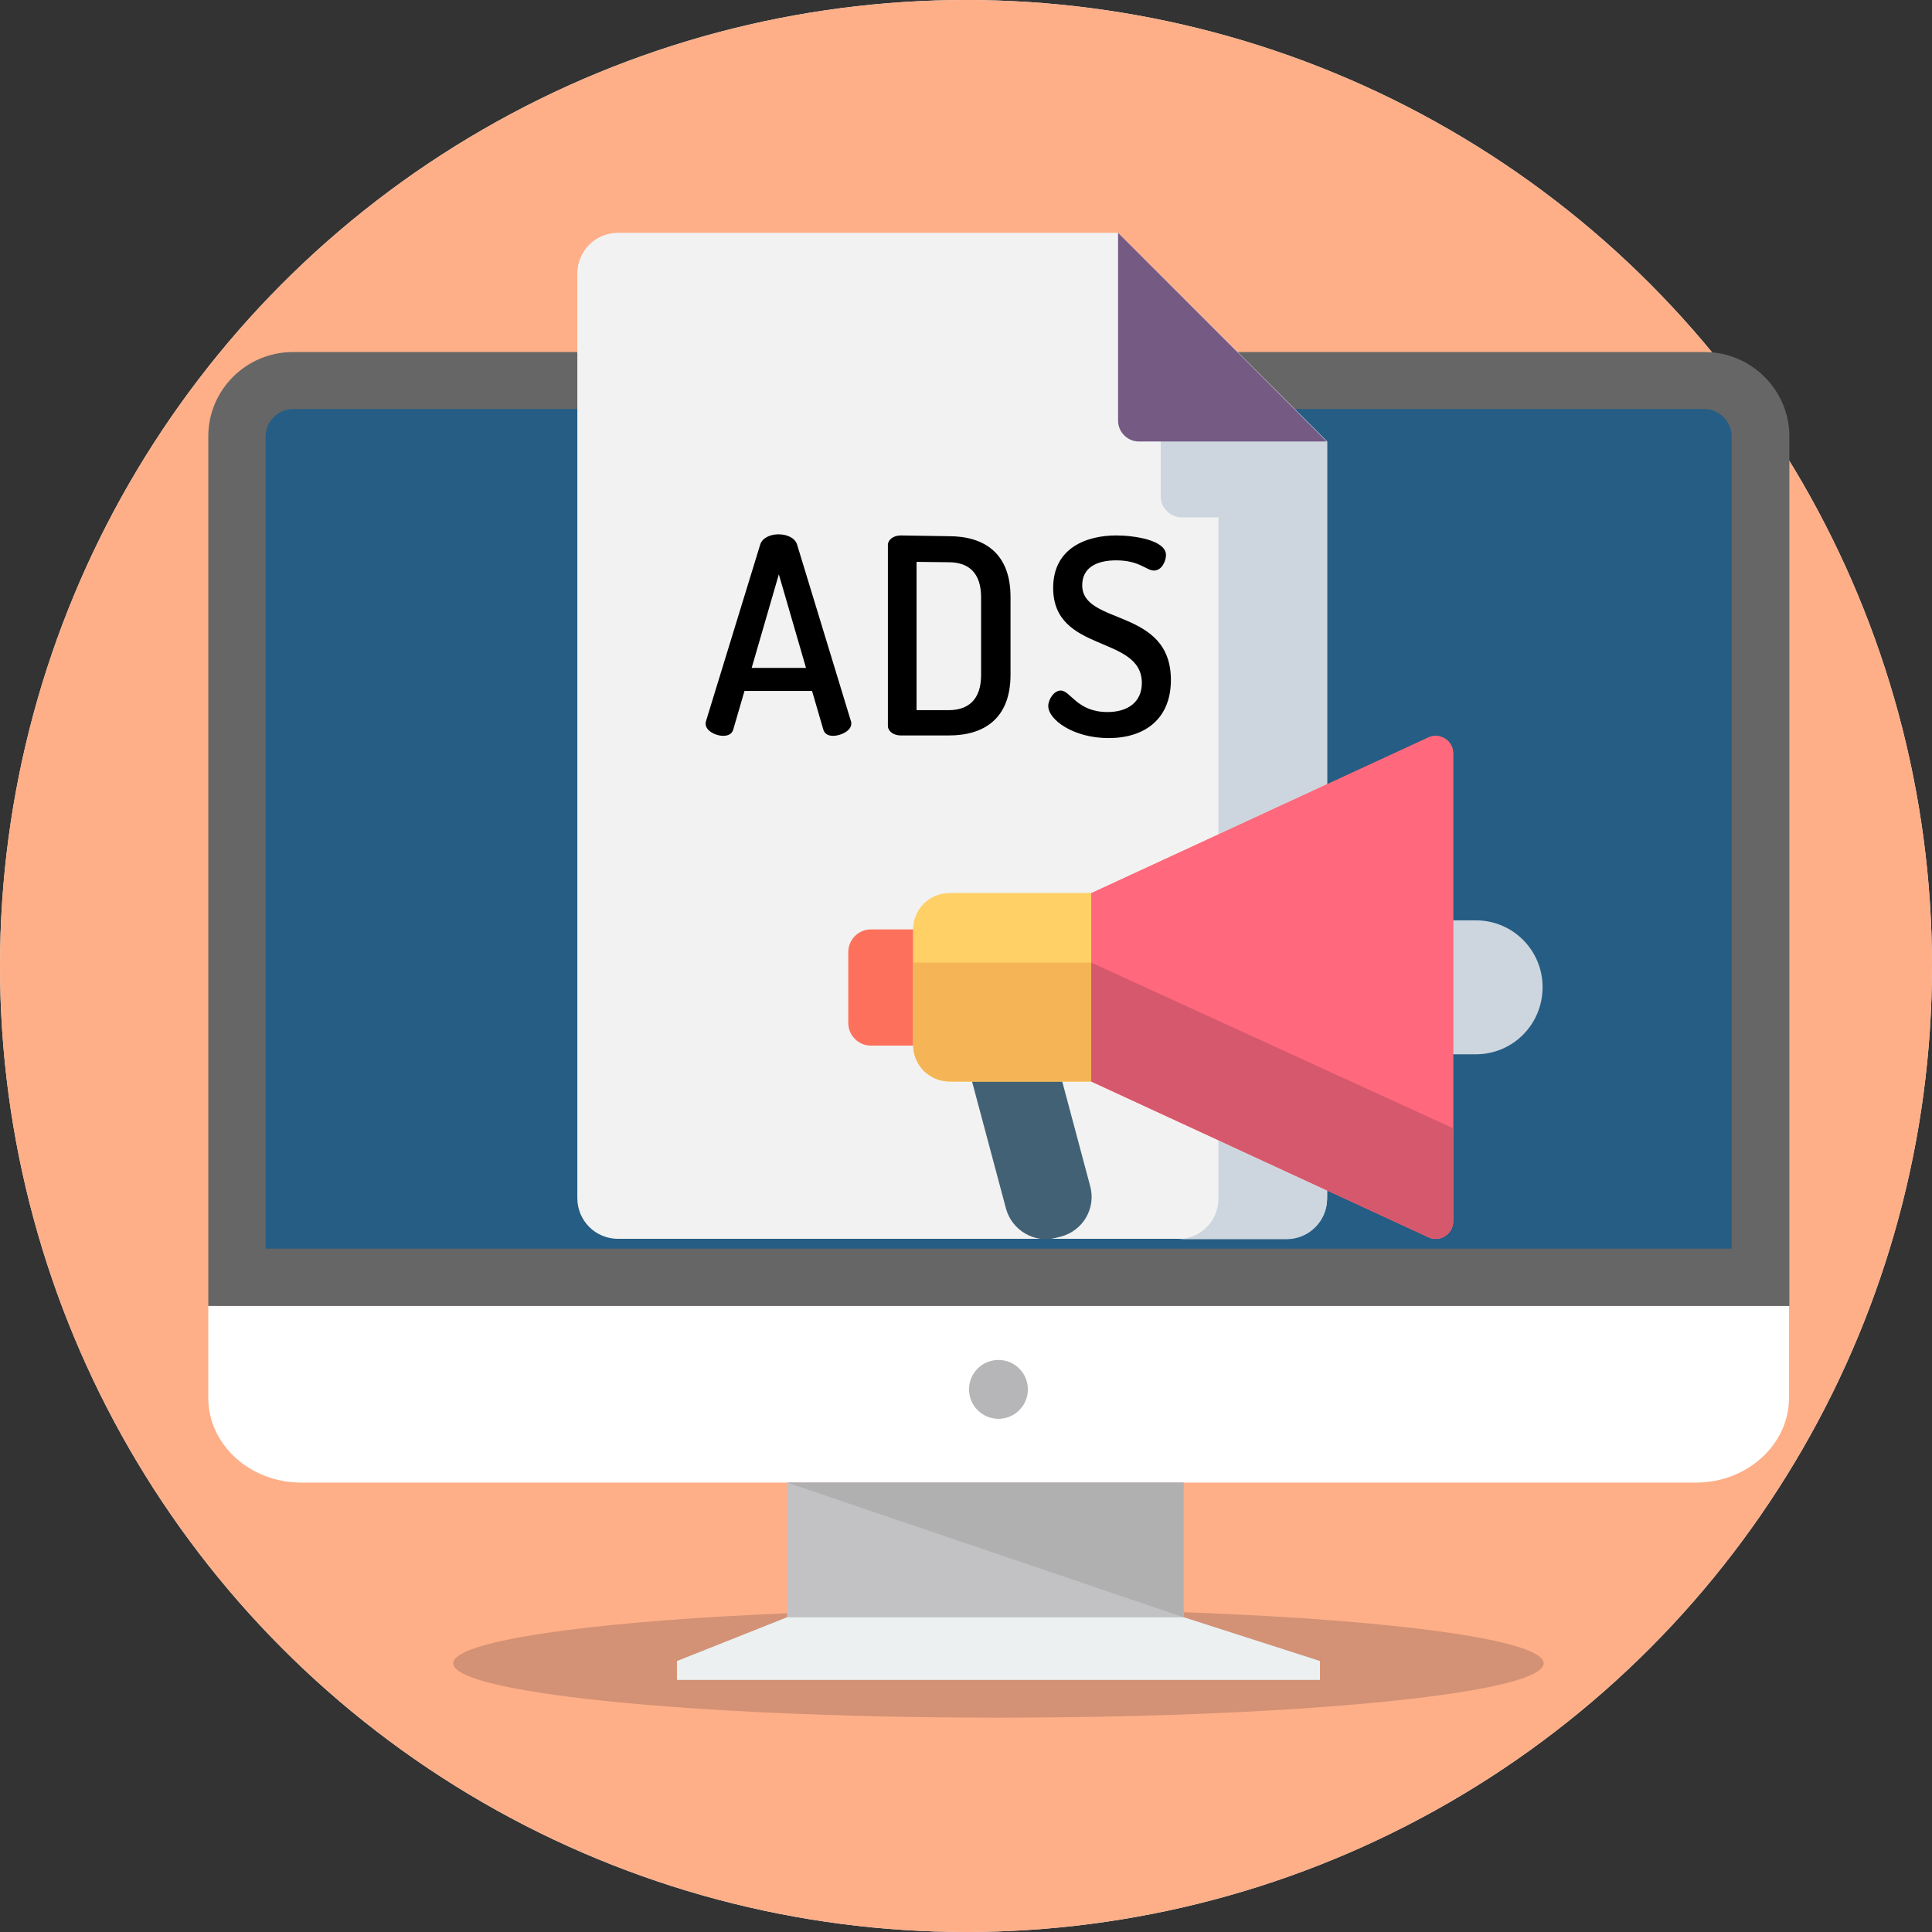 <?xml version="1.0" encoding="utf-8"?>
<!-- Generator: Adobe Illustrator 23.0.0, SVG Export Plug-In . SVG Version: 6.00 Build 0)  -->
<svg version="1.1" xmlns="http://www.w3.org/2000/svg" xmlns:xlink="http://www.w3.org/1999/xlink" x="0px" y="0px"
	 viewBox="0 0 512 512" style="enable-background:new 0 0 512 512;" xml:space="preserve">
<rect x="0" y="0" width="512" height="512" fill="#333333" stroke="none"/>
<style type="text/css">
	.st0{fill:#ECF0F1;}
	.st1{fill:#FEAF88;}
	.st2{display:none;fill:#D89577;}
	.st3{display:none;fill:#666666;}
	.st4{display:none;fill:#FF687D;}
	.st5{display:none;}
	.st6{display:inline;fill:#FFFFFF;}
	.st7{display:none;fill:#828282;}
	.st8{display:none;fill:#FFFFFF;}
	.st9{display:none;fill:#21D0C3;}
	.st10{display:none;fill:#FAD24D;}
	.st11{display:none;fill:#FF5B62;}
	.st12{display:none;fill:#265D84;}
	.st13{display:none;fill:#B6B6B8;}
	.st14{display:none;fill:#C2C2C4;}
	.st15{display:none;fill:#B0B0B0;}
	.st16{display:none;fill:#ECF0F1;}
	.st17{display:inline;}
	.st18{display:inline;fill:#CB6686;}
	.st19{display:inline;fill:#2F2E41;}
	.st20{display:inline;fill:#A0616A;}
	.st21{display:inline;opacity:0.1;enable-background:new    ;}
	.st22{display:inline;fill:#D0CDE1;}
	.st23{display:inline;fill:#575A89;}
	.st24{display:inline;fill:#3F3D56;}
	.st25{display:inline;fill:#ED647C;}
	.st26{display:inline;fill:#E05F75;}
	.st27{display:inline;fill:#FF687D;}
	.st28{display:inline;fill:#265D84;}
	.st29{display:inline;fill:#755A84;}
	.st30{fill:#FFFFFF;}
	.st31{display:inline;fill:#FEAF88;}
	.st32{display:inline;fill:#D39275;}
	.st33{display:inline;fill:#666666;}
	.st34{display:inline;fill:#ECF0F1;}
	.st35{display:inline;fill:#FAD24D;}
	.st36{display:inline;fill:#DCE3DB;}
	.st37{display:inline;fill:#B6B6B8;}
	.st38{display:inline;fill:#C2C2C4;}
	.st39{display:inline;fill:#B0B0B0;}
	.st40{fill:#D39275;}
	.st41{fill:#666666;}
	.st42{fill:#265D84;}
	.st43{fill:#B6B6B8;}
	.st44{fill:#C2C2C4;}
	.st45{fill:#B0B0B0;}
	.st46{fill:#F2F2F2;}
	.st47{fill:#CDD6DF;}
	.st48{fill:#FD715C;}
	.st49{fill:#755A84;}
	.st50{fill:#426175;}
	.st51{fill:#FED066;}
	.st52{fill:#FF687D;}
	.st53{fill:#F5B556;}
	.st54{fill:#D6586D;}
	.st55{fill:none;}
</style>
<g id="Layer_1">
	<circle class="st0" cx="256" cy="256" r="256"/>
	<circle class="st1" cx="256" cy="256" r="256"/>
	<ellipse class="st2" cx="256" cy="421.6" rx="182.3" ry="14.4"/>
	<path class="st3" d="M66,67.2h380c12.5,0,22.7,10.2,22.7,22.7V324H43.3V89.9C43.3,77.4,53.5,67.2,66,67.2L66,67.2L66,67.2z"/>
	<path class="st4" d="M58.7,308.6h394.6V89.9c0-4-3.3-7.3-7.3-7.3H66c-4,0-7.3,3.3-7.3,7.3L58.7,308.6L58.7,308.6z"/>
	<g class="st5">
		<path class="st6" d="M468.7,324v24.8c0,12.5-11.3,22.7-25,22.7H68.3c-13.8,0-25-10.2-25-22.7V324H468.7z"/>
		<path class="st6" d="M141.2,115.5h229.5h34.2c4.1,0,7.5,3.4,7.5,7.5v44.8v140.8H99.5V167.9v-44.8c0-4.1,3.4-7.5,7.5-7.5
			L141.2,115.5L141.2,115.5z"/>
	</g>
	<path class="st7" d="M107.1,115.5h297.9c4.1,0,7.5,3.4,7.5,7.5v15.1H99.5v-15.1C99.5,118.9,102.9,115.5,107.1,115.5z"/>
	<path class="st8" d="M226.4,123.3H390c1.1,0,2,0.9,2,2v3.8c0,1.1-0.9,2-2,2H226.4c-1.1,0-2-0.9-2-2v-3.8
		C224.4,124.2,225.3,123.3,226.4,123.3z"/>
	<path class="st9" d="M117.3,122c2.4,0,4.3,1.9,4.3,4.3c0,2.4-1.9,4.3-4.3,4.3c-2.4,0-4.3-1.9-4.3-4.3
		C113,123.9,114.9,122,117.3,122z"/>
	<path class="st10" d="M134.4,122c2.4,0,4.3,1.9,4.3,4.3c0,2.4-1.9,4.3-4.3,4.3s-4.3-1.9-4.3-4.3C130.1,123.9,132,122,134.4,122z"/>
	<path class="st11" d="M151.6,122c2.4,0,4.3,1.9,4.3,4.3c0,2.4-1.9,4.3-4.3,4.3c-2.4,0-4.3-1.9-4.3-4.3
		C147.2,123.9,149.2,122,151.6,122z"/>
	<path class="st12" d="M258.7,200.3c11.1,1.9,16.1,12.4,15.9,22.5l107.3-0.9c2.9,0,5.4,1.5,5.4,3.3l0,0c0,1.8-2.4,3-5.4,3.3
		l-111.2,10.4c-3.6,5.1-8.9,8.3-14.8,8.3c-5.9,0-11.2-3.2-14.8-8.3L130,228.3c-2.9-0.3-5.4-1.5-5.4-3.3l0,0c0-1.8,2.4-3.3,5.4-3.3
		l107.3,0.9c-0.4-9.9,4.9-20.6,15.9-22.5l0.1-4.1h-32.8c-1.2,0-2.1-1-2.1-2.3l0,0c0-1.3,0.9-2.3,2.1-2.3h32.9l0.5-19
		c0.1-1.8,0.5-3.3,2-3.3l0,0c1.5,0,1.9,1.5,2,3.3l0.5,19h32.9c1.2,0,2.1,1,2.1,2.3l0,0c0,1.3-0.9,2.3-2.1,2.3h-32.8L258.7,200.3
		L258.7,200.3z M199.6,237c4.5,0,8.2,4,8.2,8.9c0,4.9-3.7,8.9-8.2,8.9s-8.2-4-8.2-8.9C191.5,241,195.1,237,199.6,237z M312.4,237
		c4.5,0,8.2,4,8.2,8.9c0,4.9-3.7,8.9-8.2,8.9c-4.5,0-8.2-4-8.2-8.9C304.2,241,307.9,237,312.4,237z M312.4,242c2,0,3.6,1.8,3.6,3.9
		c0,2.2-1.6,3.9-3.6,3.9c-2,0-3.6-1.8-3.6-3.9C308.8,243.7,310.4,242,312.4,242z M199.6,242c2,0,3.6,1.8,3.6,3.9
		c0,2.2-1.6,3.9-3.6,3.9c-2,0-3.6-1.8-3.6-3.9C196,243.7,197.6,242,199.6,242z"/>
	<circle class="st13" cx="256" cy="346.8" r="7.8"/>
	<path class="st14" d="M305.1,407.3l36.1,11.6H170.8l29.1-11.6v-35.7h105.1V407.3z"/>
	<path class="st15" d="M305.1,407.3L200,371.6h105.1V407.3z"/>
	<path class="st16" d="M200,407.3h105.1l36.1,11.6v5H256h-85.2v-5L200,407.3L200,407.3z"/>
	<g class="st5">
		<path class="st17" d="M284.2,378.3h-10.9V325c0-3-2.4-5.4-5.4-5.4s-5.4,2.4-5.4,5.4v53.2H121.2V269.6h45.2c3,0,5.4-2.4,5.4-5.4
			c0-3-2.4-5.4-5.4-5.4h-50.6c-3,0-5.4,2.4-5.4,5.4v114.1H99.4c-3,0-5.4,2.4-5.4,5.4v10.9c0,15,12.2,27.2,27.2,27.2h141.3
			c15,0,27.2-12.2,27.2-27.2v-10.9C289.6,380.7,287.2,378.3,284.2,378.3z M278.7,394.5c0,9-7.3,16.3-16.3,16.3h-10.9v-5.4
			c0-3-2.4-5.4-5.4-5.4s-5.4,2.4-5.4,5.4v5.4h-97.8v-5.4c0-3-2.4-5.4-5.4-5.4c-3,0-5.4,2.4-5.4,5.4v5.4h-10.9
			c-9,0-16.3-7.3-16.3-16.3v-5.4h173.9V394.5z"/>
		<path class="st17" d="M376.5,128.3h10.9c3,0,5.4-2.4,5.4-5.4s-2.4-5.4-5.4-5.4h-10.9c-9,0-16.3,7.3-16.3,16.3v5.4h-5.4
			c-3,0-5.4,2.4-5.4,5.4s2.4,5.4,5.4,5.4h5.4v16.3c0,3,2.4,5.4,5.4,5.4c3,0,5.4-2.4,5.4-5.4v-16.3h5.4c3,0,5.4-2.4,5.4-5.4
			s-2.4-5.4-5.4-5.4h-5.4v-5.4C371.1,130.7,373.5,128.3,376.5,128.3z"/>
		<path class="st17" d="M403.7,95.7h-65.2c-9,0-16.3,7.3-16.3,16.3v10.9c0,3,2.4,5.4,5.4,5.4s5.4-2.4,5.4-5.4V112
			c0-3,2.4-5.4,5.4-5.4h65.2c3,0,5.4,2.4,5.4,5.4v65.2c0,3-2.4,5.4-5.4,5.4h-65.2c-3,0-5.4-2.4-5.4-5.4v-32.6c0-3-2.4-5.4-5.4-5.4
			s-5.4,2.4-5.4,5.4v32.6c0,9,7.3,16.3,16.3,16.3h65.2c9,0,16.3-7.3,16.3-16.3V112C420,103,412.7,95.7,403.7,95.7z"/>
		<path class="st17" d="M349.4,313c0,12,9.7,21.7,21.7,21.7s21.7-9.7,21.7-21.7c0-12-9.7-21.7-21.7-21.7S349.4,301,349.4,313z
			 M382,313c0,6-4.9,10.9-10.9,10.9s-10.9-4.9-10.9-10.9c0-6,4.9-10.9,10.9-10.9S382,307,382,313z"/>
		<path class="st17" d="M403.7,264.1h-65.2c-9,0-16.3,7.3-16.3,16.3v65.2c0,9,7.3,16.3,16.3,16.3h65.2c9,0,16.3-7.3,16.3-16.3v-10.9
			c0-3-2.4-5.4-5.4-5.4c-3,0-5.4,2.4-5.4,5.4v10.9c0,3-2.4,5.4-5.4,5.4h-65.2c-3,0-5.4-2.4-5.4-5.4v-65.2c0-3,2.4-5.4,5.4-5.4h65.2
			c3,0,5.4,2.4,5.4,5.4V313c0,3,2.4,5.4,5.4,5.4c3,0,5.4-2.4,5.4-5.4v-32.6C420,271.4,412.7,264.1,403.7,264.1z"/>
		<path class="st17" d="M216.1,160.1c0.9,0.5,1.9,0.8,2.9,0.8c0.9,0,1.7-0.2,2.4-0.6L254,144c2.7-1.4,3.7-4.6,2.4-7.3
			c-0.5-1-1.3-1.8-2.4-2.4L221.4,118c-2.7-1.4-5.9-0.3-7.3,2.4c-0.4,0.8-0.6,1.6-0.6,2.4v32.6C213.5,157.4,214.5,159.1,216.1,160.1z
			 M224.4,131.7l15,7.5l-15,7.5V131.7z"/>
		<path class="st17" d="M229.8,188.1c27,0,48.9-21.9,48.9-48.9s-21.9-48.9-48.9-48.9s-48.9,21.9-48.9,48.9S202.8,188.1,229.8,188.1z
			 M229.8,101.2c21,0,38,17,38,38s-17,38-38,38s-38-17-38-38S208.8,101.2,229.8,101.2z"/>
		<path class="st17" d="M284.2,209.8c1.7,0,3.3-0.8,4.3-2.2l16.3-21.7c1.8-2.4,1.3-5.8-1.1-7.6c-2.4-1.8-5.8-1.3-7.6,1.1l-16.3,21.7
			c-1.8,2.4-1.3,5.8,1.1,7.6C281.8,209.4,283,209.8,284.2,209.8z"/>
		<path class="st17" d="M296.1,229.4c1,1.4,2.6,2.2,4.3,2.2c1.2,0,2.3-0.4,3.3-1.1l21.7-16.3c2.4-1.8,2.9-5.2,1.1-7.6
			c-1.8-2.4-5.2-2.9-7.6-1.1l-21.7,16.3C294.8,223.6,294.3,227,296.1,229.4L296.1,229.4z"/>
		<path class="st17" d="M349.4,241.3c-0.5-3-3.4-4.9-6.3-4.4c-0.1,0-0.1,0-0.2,0l-27.2,5.4c-3,0.3-5.2,3-4.9,6c0.3,3,3,5.2,6,4.9
			h1.1l27.2-5.4c3-0.5,4.9-3.4,4.4-6.3C349.4,241.5,349.4,241.4,349.4,241.3z"/>
		<path class="st17" d="M99.4,242.4h65.2c3,0,5.4-2.4,5.4-5.4v-86.9c0-3-2.4-5.4-5.4-5.4H99.4c-3,0-5.4,2.4-5.4,5.4V237
			C94,240,96.4,242.4,99.4,242.4z M104.9,155.5h54.3v76.1h-54.3V155.5z"/>
		<path class="st17" d="M142.9,166.4H132c-3,0-5.4,2.4-5.4,5.4c0,3,2.4,5.4,5.4,5.4h10.9c3,0,5.4-2.4,5.4-5.4
			C148.3,168.8,145.9,166.4,142.9,166.4z"/>
		<path class="st17" d="M142.9,188.1h-21.7c-3,0-5.4,2.4-5.4,5.4s2.4,5.4,5.4,5.4h21.7c3,0,5.4-2.4,5.4-5.4S145.9,188.1,142.9,188.1
			z"/>
		<path class="st17" d="M142.9,209.8h-21.7c-3,0-5.4,2.4-5.4,5.4s2.4,5.4,5.4,5.4h21.7c3,0,5.4-2.4,5.4-5.4S145.9,209.8,142.9,209.8
			z"/>
		<path class="st17" d="M279.4,240.8c-1.5-2.6-4.8-3.5-7.4-2c-2.6,1.5-3.5,4.8-2,7.4l24,41.5L207,320.3c0,0,0,0-0.4,0h-0.4
			l-14.1,8.1l-9.4,5.4c-2.5,1.4-5.5,1.8-8.3,1.1c-2.8-0.7-5.1-2.6-6.6-5.1l-10.9-18.8c-2.7-5.1-0.9-11.4,4.1-14.3l18.8-10.9
			l13.6,23.5c1,1.7,2.8,2.7,4.7,2.7c3,0,5.4-2.4,5.5-5.4c0-1-0.2-1.9-0.7-2.7l-14-24.2l68.2-56.2l2.2,3.9c1.5,2.6,4.8,3.5,7.4,2
			c2.6-1.5,3.5-4.8,2-7.4l-5.4-9.4c-0.8-1.4-2.2-2.3-3.7-2.6c-1.6-0.3-3.2,0.1-4.5,1.1L179,273.8l-23.1,13.4
			c-8.5,5-12.7,15.1-10,24.6l-5.4,3.1c-7.8,4.5-10.5,14.4-6,22.3c2.2,3.8,5.7,6.5,9.9,7.6c1.4,0.4,2.8,0.5,4.2,0.5
			c2.9,0,5.7-0.8,8.2-2.2l5.4-3.1c2.6,2.7,5.9,4.6,9.5,5.7c1.9,0.5,3.8,0.8,5.7,0.8c3.8,0,7.6-1,10.9-2.9l4.7-2.7l10.9,18.9
			c4.5,7.8,14.4,10.4,22.2,6c7.8-4.5,10.5-14.5,6-22.3c0,0,0,0,0,0l-9.9-17.2l81.5-30.6c1.5-0.6,2.7-1.8,3.2-3.3
			c0.5-1.5,0.4-3.1-0.4-4.5L279.4,240.8z M151,333.6c-1.2,0.7-2.7,0.9-4.1,0.5c-1.4-0.4-2.6-1.3-3.3-2.5c-0.7-1.2-0.9-2.7-0.5-4.1
			c0.4-1.4,1.3-2.6,2.6-3.3l4.7-2.7l5.4,9.4L151,333.6z M222.6,348.9c0.7,1.2,0.9,2.7,0.5,4.1c-0.4,1.4-1.3,2.6-2.6,3.3
			c-2.6,1.5-5.9,0.6-7.4-2l-10.9-18.9l9-5.2h0.4L222.6,348.9z"/>
	</g>
</g>
<g id="Layer_2" class="st5">
	<path class="st18" d="M441.4,311c18.9-47.7,14.6-101.5-11.6-145.6l-264.4,36.6l253.4-52.8c-31.3-40.7-79.7-64.5-131-64.5
		c-91.3,0-165.2,74-165.2,165.2c0,7.5,0.5,15.1,1.5,22.5L441.4,311z"/>
	<path class="st18" d="M133.7,309.4c23.9,61.9,83.9,105.7,154.2,105.7c66,0,122.9-38.6,149.4-94.5L133.7,309.4z"/>
	<path class="st19" d="M203.5,162.2c-13.4-22.6-39.9-23.7-39.9-23.7s-25.8-3.3-42.4,31.2c-15.5,32.1-36.8,63.2-3.4,70.7l6-18.7
		l3.7,20.1c4.7,0.3,9.5,0.4,14.3,0.2c35.7-1.2,69.7,0.3,68.6-12.5C208.9,212.5,216.4,184,203.5,162.2z"/>
	<path class="st19" d="M115.8,360.5c-0.5,2.5-0.9,5-1.7,7.4c-0.8,2.4-2.1,4.5-2.9,6.9c-2.4,7.6,0.9,16.1,6.4,21.9
		c4.7,5.1,10.8,8.7,17.4,10.4c4.9,1.2,10,1.4,15,1.6c13.9,0.5,28.2,0.9,41.4-3.6c4.2-1.4,8.2-3.3,12-5.5c1.2-0.6,2.3-1.4,3.1-2.5
		c1-1.4,1.1-3.3,1.1-5c0-5.9-1.2-11.8-0.9-17.7c0.2-3.3,0.8-6.5,0.5-9.8c-0.7-7.4-6.5-14-13.8-15.6c-3.7-0.8-7.6-0.4-11.4,0
		c-9.9,1-19.8,1.4-29.8,1.3c-10.2-0.1-20.3-1.6-30.4-1.8c-3,0-2.9,0.9-3.9,3.8C117.1,355.1,116.4,357.8,115.8,360.5z"/>
	<path class="st20" d="M144.7,214.7c-0.5,2.6-1,5.2-2.6,7.3c-1.8,2.4-4.6,3.8-6.6,6.1c-2.9,3.5-3,8.4-3,12.9c0,4.2,0.1,8.6,2.4,12
		c1.5,2.2,3.8,3.8,6,5.3c8.7,5.9,18.1,11.8,28.5,12c4.3,0.1,9-1,11.8-4.3c1.2-1.5,2.2-3.3,2.9-5.1c2.7-6.6,4.3-13.6,4.8-20.7
		c0.2-3.3,0.2-6.8-0.9-9.9c-1.3-3.5-3.8-6.5-5.5-9.8c-2-4-2.7-8.5-2.1-12.9c0.1-0.3,0.1-0.6-0.1-0.9c-0.3-0.3-0.7-0.5-1.1-0.5
		l-20.8-1.5c-1.9-0.1-3.9-0.3-5.8-0.7c-1.1-0.2-4.1-1.8-5.1-1.4C145.6,203.3,145.1,212.5,144.7,214.7z"/>
	<path class="st21" d="M144.7,215.3c-0.5,2.6-1,5.2-2.6,7.3c-1.8,2.4-4.6,3.8-6.6,6.1c-2.9,3.5-3,8.4-3,12.9c0,4.2,0.1,8.6,2.4,12
		c1.5,2.2,3.8,3.8,6,5.3c8.7,5.9,18.1,11.8,28.5,12c4.3,0.1,9-1,11.8-4.3c1.2-1.5,2.2-3.3,2.9-5.1c2.7-6.6,4.3-13.6,4.8-20.7
		c0.2-3.3,0.2-6.8-0.9-9.9c-1.3-3.5-3.8-6.5-5.5-9.8c-2-4-2.7-8.5-2.1-12.9c0.1-0.3,0.1-0.6-0.1-0.9c-0.3-0.3-0.7-0.5-1.1-0.5
		l-20.8-1.5c-1.9-0.1-3.9-0.3-5.8-0.7c-1.1-0.2-4.1-1.8-5.1-1.4C145.6,204,145.1,213.2,144.7,215.3z"/>
	<circle class="st20" cx="164.5" cy="187" r="30.5"/>
	<path class="st22" d="M148.9,255.2c1.6,1.7,3.3,3.3,5.3,4.3c2.1,1,4.4,1.2,6.7,1.3c5.5,0.2,11.4-0.9,15.3-4.8
		c4.9-5.1,4.8-13.3,8.6-19.2c0.3-0.5,0.7-1,1.2-1.4c0.6-0.4,1.4-0.5,2.1-0.5c4.9,0,9.1,3.1,12.9,6.1c1.7,1.3,3.5,2.7,4.6,4.6
		c0.8,1.5,1.3,3.1,1.5,4.7c1.9,9.3,2.5,18.8,3.1,28.2c0.3,5.2,0.7,10.4,0.7,15.7c-0.1,17.2-4.1,34.2-8.1,51
		c-0.5,2.2-1.2,4.6-3.2,5.6c-0.9,0.4-1.8,0.6-2.8,0.7c-11.4,1.3-22.9,2.7-34.3,2.9c-4.5,0.1-9,0-13.4-0.3c-0.8,0-1.5-0.1-2.3-0.4
		c-1-0.5-1.8-1.2-2.5-2.1c-6.2-7.8-6.6-18.7-6.5-28.7c0.1-24.4,1-48.9,2.6-73.3c0.1-2,0.2-4.5-1.3-6
		C141.9,247.8,145.5,251.6,148.9,255.2z"/>
	<path class="st23" d="M142.5,220c-1,1.9-8.6,6.5-10.1,8c-8.2,8.6-23.1,8.3-30.6,17.5c-2.6,3.2-4,7.3-5,11.4
		c-1.4,5.7-2.2,12,0.2,17.4c2.3,5.2,7.1,8.8,10.4,13.5c3.6,5.1,5.2,11.3,6.8,17.4c1.1,4.5,2.3,9,1.9,13.6c-0.5,5.2-3,10-4.5,15
		c-1.5,5-1.7,11,1.7,15c2.5,2.9,6.5,4.1,10.3,4.7c4.8,0.8,9.8,1.1,14.7,1.3c4.3,0.2,9.1,0.2,12.5-2.6c2.6-2.2,3.8-5.8,3.9-9.2
		c0.1-3.4-0.6-6.8-1-10.2c-0.5-3.5-0.6-7.1-0.8-10.6c-0.7-15.9-0.8-31.9-0.3-47.8c0.1-3.3,0.2-6.7-0.5-9.9c-0.9-4.3-3.2-8.1-5.2-12
		c-3.8-7.8-5.6-15.3-5-24C142.4,219.9,146.1,213.4,142.5,220z"/>
	<path class="st23" d="M185.2,220.7c1.6,1.6,6.9,2.1,8.9,3.2c1.8,1,3.9,1.5,5.8,2c7.3,2.1,14.2,5.3,20.5,9.4c1.3,0.8,2.5,1.8,3.4,3
		c1.1,1.6,1.5,3.5,1.9,5.4c1,4.8,2,9.7,1.7,14.7c-0.2,5.2-1.8,10.3-3.4,15.3l-5.8,18.7c-4.4,13.9-8.7,28-10,42.6
		c-0.7,8.1-0.4,16.2,0.9,24.2c0.1,0.8,0.2,1.7-0.3,2.3c-0.4,0.4-0.9,0.6-1.4,0.7c-2.8,0.4-5.5-1-8.1-2.3c-7.8-3.9-16.1-6.6-24.7-8.1
		c3.4-4.9,5.9-10.2,7.7-15.8c1-3.6,1.8-7.2,2.3-10.9l2.7-15.7c1-5.8,2-11.5,2.3-17.4c0.2-2.2,0.1-4.4-0.4-6.5
		c-0.5-2.1-1.6-4-2.5-5.9c-4.5-9.3-6.6-19.9-4.8-30.1c0.8-4.5,2.3-8.9,1.6-13.4c-0.6-4.3,0-7.7-1.1-11.9
		C178.1,206.4,182.3,217.7,185.2,220.7z"/>
	<path class="st23" d="M101.7,260.3c-2,4.2-5.5,7.8-6.6,12.4c-0.5,2.1-0.6,4.3-0.6,6.5c0,3.3,0,6.6,1,9.7c0.6,2,1.7,3.9,2.5,5.8
		c1.1,2.8,1.5,5.7,1.4,8.6c-0.2,4.1-1.6,8-1.7,12.1c-0.2,6.4,2.8,12.5,5.7,18.2c2.8-6.8,10.6-10.2,17.4-7.4c0.7,0.3,1.4,0.6,2,1
		c0.8-0.7,0.8-1.9,0.9-2.9c0.2-7.4,0.4-14.9,0.6-22.3c0.3-11.5,0.6-23.2-2-34.4c-1.2-5.1-3.1-10.1-6.5-14c-1.8-2.1-7.9-7.5-10.8-5.2
		c-1.3,1-1,3.9-1.2,5.3C103.4,256,102.7,258.3,101.7,260.3z"/>
	<path class="st23" d="M228.1,248.1c1,3,1,6.2,1,9.4c0,6.4,0,12.9-0.3,19.3c-0.1,3.3-0.3,6.6-1.3,9.8c-0.7,2.1-1.7,4-2.4,6.1
		c-2,6.2-0.9,12.9-0.8,19.4c0.1,2.1-0.1,4.2-0.5,6.3c-1.1,4-4,7.3-6,11c-1.9,3.5-3.1,7.4-5.4,10.6s-6.3,5.8-10.1,4.8
		c-2.9-0.8-5-3.3-6.4-6c-3.1-5.8-4.2-12.5-3-19c1.4-7.9,6.1-14.9,7.8-22.8c2.3-10.8-1.2-21.9-1.1-33c0-1.7,0.2-3.5,0.7-5.1
		c0.9-2.5,2.8-4.5,4.5-6.6c2.2-2.5,4.2-5.2,6.1-8c1.2-1.9,2.9-6.6,5.2-7C221.2,236.5,226.9,244.3,228.1,248.1z"/>
	<path class="st19" d="M76.1,355.7c-2.7-0.7-5.5-1-8.4-0.9c-11.5,0.6-20.3,10.5-19.7,22c0,0.9,0.2,1.7,0.3,2.6
		c0.6,3.2,1.9,6.2,3.3,9.1c2.2,4.5,4.9,9,9,11.9c2.4,1.7,5.2,2.7,7.9,3.8l21.6,8.1c3.2,1.2,6.4,2.4,9.6,3.5c16.1,5.6,33,8.9,50,9.9
		c5.2,0.3,10.5,0.4,15.5-0.8c1.2-0.3,2.5-0.7,3.2-1.7c0.4-0.7,0.7-1.5,0.7-2.3l1.3-9.3c0.2-1.3,0.4-2.7-0.1-3.9
		c-0.6-1.6-2.1-2.6-3.6-3.4c-14.2-8.2-30.8-12.7-42.8-23.9c-2.8-2.6-5.2-6.8-8.6-8.6c-3.9-2-8.5-3.2-12.5-5.1
		C94.2,362.6,85.6,357.9,76.1,355.7z"/>
	<path class="st21" d="M97.7,368.3c7.6,2.4,39.9,19,45.4,24.8c-0.7,0.3-25.9-13.8-26.6-14.1c-6.9-2.1-13.8-4.1-20.3-7.1
		c-1.3-0.6-8.5-3.5-8.2-5.1C88.4,364.9,96.3,367.8,97.7,368.3z"/>
	<path class="st20" d="M193,430.6c0.4,0,0.9-0.1,1.2-0.4c0.3-0.4,0.4-0.9,0.4-1.4c0-4.2,0-8.5,0-12.7c-3.6-1.7-7.7-2.3-11.7-2.8
		l-18.7-2.5c0.4,0.1-2.9,8.1-2.4,9.1c0.9,1.9,7.8,3.5,9.8,4.4C178.3,427.4,185.4,430.8,193,430.6z"/>
	<path class="st20" d="M134.4,416.1c-3.5,0.6-7.5,1.1-9.8,3.8c-2.9,3.5-1.7,8.7-0.3,13c0.2,0.9,0.6,1.7,1.2,2.4
		c0.9,0.9,2.4,1.1,3.7,1.2c3.2,0.2,6.6,0.4,9.5-1.2c1.3-0.7,2.4-1.8,3.7-2.7c2.1-1.4,4.4-2.4,6.8-3.1c4.4-1.4,9-2.3,13.6-2.8
		c1.8-0.2,3.6-0.3,5.3-0.9c1.7-0.6,3.3-1.9,3.8-3.7c0.7-2.3-0.7-4.7-2-6.7c-1.6-2.5-3.3-5.2-5.7-7c-3.5-2.7-5.2-0.6-8.7,1.1
		C148.8,412.6,141.7,414.9,134.4,416.1z"/>
	<path class="st19" d="M125.2,419.3l-22.4-6.6c-2.7-0.8-5.5-1.6-8.3-1.6s-5.8,0.9-7.7,3.1c-1.7,2-2.2,4.8-2.7,7.5l-0.9,5.7
		c-0.5,2.9-0.9,5.8-0.5,8.7c0.4,2.9,1.9,5.8,4.5,7.2c3.1,1.7,6.9,0.9,10.4,0.2c7-1.4,14.1-2.2,21.2-2.3c2.7,0,5.5,0,7.9-1.3
		c2.8-1.5,4.5-4.7,4.8-7.8C131.8,427,130.2,420.7,125.2,419.3z"/>
	<path class="st19" d="M201.8,413.5c2.9-0.5,5.5-2.2,8.3-3.1c3.9-1.4,8.2-1.4,12.3-1.4c1.5,0,3.1,0,4.4,0.9c1.8,1.2,2.3,3.7,2.6,5.8
		c0.6,4.4,1.3,8.7,1.9,13.1c0.4,2.5,0.7,5,0.2,7.4c-0.6,2.4-2.2,4.8-4.6,5.4c-2.9,0.8-5.8-1.1-8.6-2.3c-6.9-3.1-15-2.3-22.2-4.6
		c-1.3-0.4-2.8-1.1-3.3-2.4c-0.2-0.7-0.3-1.5-0.3-2.3c0.1-4.2-0.8-10,0.5-14C194.2,412.5,198.6,413.5,201.8,413.5z"/>
	<path class="st19" d="M249.3,350.4c4.5-1.1,9.1-1.4,13.7-0.9c3.7,0.4,7.4,1.4,10.1,4c3.3,3.1,4.3,7.9,4.4,12.3
		c0.1,8.9-2.8,17.6-8.4,24.6c-1.4,1.8-3,3.3-4.8,4.6c-2,1.2-4.1,2.2-6.2,3l-48.4,19.1c-12.7,5-25.5,10.1-38.8,13.4
		c-1.5,0.7-3.3,0.1-4-1.4c0,0,0,0,0-0.1c-4.2-6.1-7.8-12.6-10.6-19.4c-0.5-0.6-0.4-1.4,0.2-1.8c0.1-0.1,0.3-0.2,0.4-0.2l34.2-19.7
		c2.5-1.4,4.9-2.8,7-4.8c1.5-1.4,2.7-3.1,3.6-5c0.7-1.5,0.8-5,1.7-6.1c0.9-1.1,3.9-1.2,5.3-1.6c2-0.6,3.9-1.3,5.8-2.2
		c7.7-3.4,14.5-8.4,21.8-12.4C240.3,353.5,244.7,351.7,249.3,350.4z"/>
	<path class="st21" d="M229.8,365.1c-5.9,4.4-13.5,8.5-19.3,13c-2,1.5-35.2,20.2-35.6,22.7c5.4,0.9,40.1-23.3,45.1-25.7
		c5-2.4,9.4-5.8,13.7-9.2c1.1-0.9,5.8-3.5,2.6-4.4C234.5,360.9,231.2,364.2,229.8,365.1z"/>
	<path class="st24" d="M189.4,221.1h-51.7c-4.4,0-7.9,3.5-7.9,7.9v2.9h-0.6v6.5h0.6v4.5h-0.6v3.9h0.6v47.8c0,4.4,3.5,7.9,7.9,7.9
		h51.7c4.4,0,7.9-3.5,7.9-7.9V229C197.3,224.7,193.7,221.1,189.4,221.1z"/>
	<polygon class="st19" points="197.6,160 171.4,146.3 135.2,151.9 127.7,184.9 146.3,184.2 151.5,172.1 151.5,184 160.1,183.7 
		165.1,164.4 168.3,184.9 198.8,184.3 	"/>
	<path class="st20" d="M108.6,346.2c1.3,1.9,2.8,3.8,4.9,4.9c2.6,1.3,5.8,1.1,8.4-0.2c2.6-1.4,4.7-3.5,6.1-6.1
		c2.8-5,3.4-11,3.1-16.8s-1.6-11.4-2.1-17.2c-0.4-4.2-0.4-8.4-0.5-12.6c0-0.9,0-1.8,0.5-2.5c0.6-0.9,1.8-1.1,2.8-1.4
		c5.7-1.7,9.6-7.1,12.3-12.4c1.8-3.6,3.4-7.5,3.1-11.4c-0.4-4-3.2-8-7.2-8.4c-3.3-0.3-6.3,1.7-8.7,4c-6,5.8-9.8,13.5-10.9,21.8
		c-0.5,4.1-0.4,8.2-1.5,12.2c-2.4,8.4-9.7,13.6-13.4,21.1C101.4,329.3,103.7,338.8,108.6,346.2z"/>
	<path class="st20" d="M217,314c-1.7,3.9-4.9,7-8.9,8.6c-2.5,1-5.2,1.2-7.7,0.5c-2.6-0.7-4.7-2.6-5.7-5.1c-0.4-1.2-0.6-2.5-0.6-3.8
		c-0.4-5.7-0.2-11.5,1.8-16.8c0.8-2,1.9-4,2.5-6.1c0.7-2.4,0.8-4.9,0.9-7.4l0.7-15.5c0.1-1.1,0-2.3-0.2-3.4c-0.7-2.2-2.8-3.7-4.7-5
		c-4.6-3.2-9.2-7-11.5-12.2c-0.7-1.6-1.1-3.3-0.8-5c0.6-3.1,3.7-5.1,6.8-5.7c8.2-1.8,16.3,3.4,18.1,11.6c0,0.2,0.1,0.4,0.1,0.6
		c0.3,1.7,0.3,3.5,0.5,5.3c0.4,3.7,1.6,7.3,2.3,11c1.8,9.1,0.9,18.4,2.7,27.5C214.8,300.8,220.5,305.7,217,314z"/>
	<circle class="st22" cx="164.2" cy="249.4" r="6.5"/>
	<path class="st24" d="M437.8,256.4c-19.2,0-34.7,15.5-34.7,34.7c0,19.2,15.5,34.7,34.7,34.7c19.2,0,34.7-15.5,34.7-34.7v0
		C472.5,271.9,456.9,256.4,437.8,256.4z M454.9,282.3c0,0.4,0,0.8,0,1.1c0,11.7-8.9,25.2-25.2,25.2c-4.8,0-9.5-1.4-13.5-4
		c0.7,0.1,1.4,0.1,2.1,0.1c4,0,7.9-1.3,11-3.8c-3.8-0.1-7.1-2.5-8.3-6.2c0.5,0.1,1.1,0.2,1.7,0.2c0.8,0,1.6-0.1,2.3-0.3
		c-4.1-0.8-7.1-4.5-7.1-8.7v-0.1c1.2,0.7,2.6,1.1,4,1.1c-3.9-2.6-5.1-7.8-2.8-11.8c4.5,5.5,11.1,8.9,18.2,9.3
		c-0.2-0.7-0.2-1.3-0.2-2c0-4.9,4-8.9,8.8-8.9c2.5,0,4.8,1,6.5,2.8c2-0.4,3.9-1.1,5.6-2.1c-0.7,2.1-2,3.8-3.9,4.9
		c1.8-0.2,3.5-0.7,5.1-1.4C458.1,279.5,456.6,281,454.9,282.3z"/>
	<circle class="st24" cx="426.6" cy="159.8" r="6.2"/>
	<path class="st24" d="M434.3,144.4h-15.4c-4.3,0-7.7,3.5-7.7,7.7v15.4c0,4.3,3.5,7.7,7.7,7.7h15.4c4.3,0,7.7-3.5,7.7-7.7v-15.4
		C442,147.8,438.6,144.4,434.3,144.4z M426.6,169.1c-5.1,0-9.3-4.1-9.3-9.3c0-5.1,4.1-9.3,9.3-9.3s9.3,4.1,9.3,9.3
		C435.8,164.9,431.7,169.1,426.6,169.1z M436.6,152.1c-1.3,0-2.3-1-2.3-2.3c0-1.3,1-2.3,2.3-2.3c1.3,0,2.3,1,2.3,2.3
		C438.9,151.1,437.9,152.1,436.6,152.1C436.6,152.1,436.6,152.1,436.6,152.1L436.6,152.1z"/>
	<path class="st24" d="M426.2,123.5c-20.2,0-36.6,16.4-36.6,36.6s16.4,36.6,36.6,36.6c20.2,0,36.6-16.4,36.6-36.6v0
		C462.8,139.9,446.4,123.5,426.2,123.5z M445.1,167.5c0,6-4.8,10.8-10.8,10.8h-15.4c-6,0-10.8-4.8-10.8-10.8v-15.4
		c0-6,4.8-10.8,10.8-10.8h15.4c6,0,10.8,4.8,10.8,10.8V167.5z"/>
	<path class="st24" d="M277.7,57.5c-19.9,0-36,16.1-36,36s16.1,36,36,36c19.9,0,36-16.1,36-36S297.6,57.5,277.7,57.5L277.7,57.5z
		 M289.1,79.3h-4.6c-3.1,0-3.7,1.5-3.7,3.7v4.7h7.5l-1,7.3h-6.5v19.8h-8.4V95h-6v-7.3h6v-5.4c0-6.5,4.5-10,10.3-10
		c2.8,0,5.7,0.2,6.4,0.3V79.3z"/>
</g>
<g id="Layer_3" class="st5">
	<path class="st25" d="M43,133l196,35.4c7.6,1.1,11.9,2.1,13.8,2c2.1-0.1,5.1-1,17.4-3.1l196-34.3c8.9-1.6,15.6,2,15.6,10.1v215.4
		c0,8.1-7,16.9-15.6,19.4l-214.6,63.5L43,377.9c-8.6-2.6-15.6-11.3-15.6-19.4V143.1C27.3,135,34.1,131.4,43,133L43,133L43,133z"/>
	<path class="st26" d="M251.5,170.3c0.5,0,0.9,0.1,1.2,0.1c2.1-0.1,5.1-1,17.4-3.1l196-34.3c8.9-1.6,15.6,2,15.6,10.1v215.4
		c0,8.1-7,16.9-15.6,19.4l-214.6,63.6L251.5,170.3L251.5,170.3L251.5,170.3z"/>
	<path class="st27" d="M472.3,132.3l-190.5-23.1c-7.1-0.9-20.4-1.3-29.2-0.4l-78.8,8.6l-5.9,0.6L44.8,131.6
		c-8.7,0.9-10.2,3.4-2.5,4.7L237,169.6c4.1,0.7,10,1.9,15.6,2c4.9,0.1,9.6-1,13.6-1.6l103.2-17.4l13.4-2.1l87.1-13.5
		C478.2,135.7,479.4,133.2,472.3,132.3L472.3,132.3C472.3,132.3,472.3,132.3,472.3,132.3z"/>
	<path class="st28" d="M325.3,114.5l-192.3,37.3l48.2,8.2l177.4-41.5L325.3,114.5z"/>
	<path class="st29" d="M181.1,168.4c2.9,33.2,7.8,62.7-16.9,87l-41.7-16.9L181.1,168.4z"/>
	<path class="st28" d="M132.9,151.8c5.1,24.1,9,62-16.9,72.9l48.1,20.5c29.7-17.9,15.4-77.5,16.9-85.1L132.9,151.8z"/>
	<g class="st17">
		<path class="st30" d="M76.6,276.1c0-6.1,1.4-10.4,4.3-12.9c2.9-2.6,7.2-3.2,13-1.8c5.8,1.4,10.1,4,13,7.9c2.9,3.9,4.3,8.9,4.3,15
			v2.4l-11.1-2.6v-3.1c0-2.7-0.5-4.7-1.6-6.1c-1-1.3-2.5-2.2-4.3-2.7c-1.9-0.4-3.3-0.2-4.3,0.6c-1,0.9-1.6,2.6-1.6,5.4
			c0,2.6,0.6,5,1.7,7.2c1.1,2.2,2.6,4.4,4.3,6.6c1.7,2.1,3.5,4.3,5.5,6.5c2,2.2,3.8,4.5,5.5,7c1.7,2.5,3.1,5.2,4.3,8.1
			c1.1,2.9,1.7,6.1,1.7,9.7c0,6.1-1.5,10.4-4.4,12.9s-7.3,3.1-13.1,1.8c-5.8-1.4-10.1-4-13.1-7.9c-3-3.9-4.4-8.9-4.4-15v-4.6
			l11.1,2.6v5.3c0,2.7,0.6,4.7,1.7,6.1c1.1,1.3,2.6,2.2,4.4,2.6c1.9,0.4,3.3,0.3,4.4-0.6c1.1-0.8,1.7-2.6,1.7-5.3
			c0-2.6-0.6-5-1.7-7.2c-1.1-2.2-2.6-4.4-4.3-6.6c-1.7-2.1-3.5-4.3-5.5-6.5c-2-2.2-3.8-4.5-5.5-7s-3.1-5.2-4.3-8.1
			C77.2,282.9,76.6,279.7,76.6,276.1z"/>
		<path class="st30" d="M129.8,302.2L146,306v10.7l-16.1-3.8v21.9l20.3,4.8v10.7l-32.1-7.5v-74.8l32.1,7.5v10.7l-20.3-4.8V302.2
			L129.8,302.2z"/>
		<path class="st30" d="M168.2,337.3c0,2.7,0.6,4.7,1.7,6.1s2.6,2.3,4.4,2.7c1.9,0.4,3.3,0.2,4.4-0.6c1.1-0.8,1.7-2.6,1.7-5.3v-40.4
			c0-2.7-0.6-4.7-1.7-6.1c-1.1-1.4-2.6-2.3-4.4-2.7c-1.9-0.4-3.3-0.2-4.4,0.6c-1.1,0.8-1.7,2.6-1.7,5.3V337.3z M156.5,294.9
			c0-6.1,1.5-10.4,4.6-12.9c3.1-2.5,7.5-3.1,13.3-1.8c5.8,1.4,10.2,4,13.3,8c3.1,4,4.6,9,4.6,15v38.9c0,6.1-1.5,10.4-4.6,12.9
			c-3.1,2.5-7.5,3.1-13.3,1.8c-5.8-1.4-10.2-4-13.3-8c-3.1-4-4.6-9-4.6-15V294.9L156.5,294.9z"/>
	</g>
	<path class="st29" d="M409.7,271.1v-15.7l-8-0.9c-0.5-3.4-1.2-6.7-2.2-9.8l6.5-5.9l-6.5-13.4l-7.4,4c-1.8-2.6-3.8-5-6-7.1l3.2-9
		l-11.3-7.6l-4.8,7.9l0,0c-2.6-1.1-5.4-1.9-8.2-2.5l-0.9-9.6l-13.1,0.3l-0.9,9.6c-2.8,0.6-5.6,1.6-8.2,2.8l-4.8-7.6l-11.3,8.1
		l3.2,8.8c-2.2,2.2-4.2,4.7-6,7.4l-7.4-3.7l-6.5,13.7l6.5,5.6c-1,3.2-1.7,6.5-2.2,9.9l-8,1.3v15.7l8,0.9c0.5,3.4,1.2,6.7,2.2,9.8
		l-6.5,5.9l6.5,13.4l7.4-4c1.8,2.6,3.8,5,6,7.1l-3.2,9l11.3,7.6l4.8-7.9c2.6,1.1,5.4,1.9,8.2,2.5l0.9,9.6l13.1-0.3l0.9-9.6
		c2.8-0.6,5.6-1.6,8.2-2.8l4.8,7.6l11.3-8.1l-3.2-8.8c2.2-2.2,4.2-4.7,6-7.4l7.4,3.7l6.5-13.7l-6.5-5.6c1-3.2,1.7-6.5,2.2-9.9
		L409.7,271.1z M357.3,285.4c-9.7,0.2-17.5-9-17.5-20.6c0-11.6,7.8-21.2,17.5-21.4c9.7-0.2,17.5,9,17.5,20.6
		C374.8,275.6,367,285.2,357.3,285.4z"/>
	<path class="st31" d="M357.3,235.1c-13.5,0.3-24.5,13.7-24.5,29.9c0,16.2,11,29.1,24.5,28.8c13.5-0.3,24.5-13.7,24.5-29.9
		S370.8,234.8,357.3,235.1z M357.3,285.4c-9.7,0.2-17.5-9-17.5-20.6c0-11.6,7.8-21.2,17.5-21.4c9.7-0.2,17.5,9,17.5,20.6
		S367,285.2,357.3,285.4z"/>
	<path class="st29" d="M432.2,328.4v-5.9l-3-0.4c-0.2-1.3-0.5-2.5-0.8-3.7l2.4-2.2l-2.5-5.1l-2.8,1.5c-0.7-1-1.4-1.9-2.3-2.7
		l1.2-3.4l-4.3-2.9l-1.8,3v0c-1-0.4-2-0.7-3.1-0.9l-0.4-3.6l-4.9,0.1l-0.4,3.6c-1.1,0.2-2.1,0.6-3.1,1.1l-1.8-2.9l-4.3,3.1l1.2,3.3
		c-0.8,0.8-1.6,1.8-2.3,2.8l-2.8-1.4l-2.5,5.2l2.4,2.1c-0.4,1.2-0.6,2.5-0.8,3.7l-3,0.5v5.9l3,0.4c0.2,1.3,0.5,2.5,0.8,3.7l-2.4,2.2
		l2.5,5.1l2.8-1.5c0.7,1,1.4,1.9,2.3,2.7l-1.2,3.4l4.3,2.9l1.8-3c1,0.4,2,0.7,3.1,0.9l0.4,3.6l4.9-0.1l0.4-3.6
		c1.1-0.2,2.1-0.6,3.1-1.1l1.8,2.9l4.3-3.1l-1.2-3.3c0.8-0.8,1.6-1.8,2.3-2.8l2.8,1.4l2.5-5.2l-2.4-2.1c0.4-1.2,0.7-2.5,0.8-3.7
		L432.2,328.4z M412.5,333.8c-3.6,0.1-6.6-3.4-6.6-7.8c0-4.4,3-8,6.6-8.1v0c3.6-0.1,6.6,3.4,6.6,7.8S416.1,333.7,412.5,333.8z"/>
</g>
<g id="Layer_4" class="st5">
	<ellipse class="st32" cx="264.6" cy="440.8" rx="144.5" ry="14.4"/>
	<path class="st33" d="M77.6,93.3h374.2c12.3,0,22.4,10.1,22.4,22.3v230.5H55.2V115.6C55.2,103.3,65.3,93.3,77.6,93.3L77.6,93.3z"/>
	<path class="st18" d="M70.4,330.9h388.5V115.6c0-3.9-3.3-7.2-7.2-7.2H77.6c-3.9,0-7.2,3.3-7.2,7.2V330.9z"/>
	<g class="st17">
		<path class="st30" d="M474.1,346.1v24.4c0,12.3-11.1,22.4-24.6,22.4H79.8c-13.6,0-24.6-10.1-24.6-22.4v-24.4H474.1z"/>
		<path class="st30" d="M148.6,41.9h189.2l42.9,42.9v246.1H148.6L148.6,41.9L148.6,41.9z"/>
	</g>
	<path class="st29" d="M337.7,41.9l42.9,42.9h-42.9V41.9z"/>
	<path class="st34" d="M380.7,127.8l-42.9-42.9h42.9V127.8L380.7,127.8z"/>
	<path class="st29" d="M344.3,309l-10.2-19.6l13.9-7.3L305.9,249l3.3,53.5l13.9-7.3l10.2,19.6L344.3,309z"/>
	<path class="st35" d="M266.5,246.7c-1.3-0.6-1.8-2.1-1.2-3.4c0.6-1.3,2.1-1.8,3.4-1.2l18.4,8.5c1.3,0.6,1.8,2.1,1.2,3.4
		c-0.6,1.3-2.1,1.8-3.4,1.3L266.5,246.7z M288.2,268.9c1.3-0.6,2.8-0.1,3.4,1.1c0.6,1.3,0.1,2.8-1.1,3.4l-25.6,12.8
		c-1.3,0.6-2.8,0.1-3.4-1.1c-0.6-1.3-0.1-2.8,1.1-3.4L288.2,268.9z M359.1,236.1c1.3-0.6,2.8-0.1,3.4,1.1c0.6,1.3,0.1,2.8-1.1,3.4
		l-25.6,12.8c-1.3,0.6-2.8,0.1-3.4-1.1c-0.6-1.3-0.1-2.8,1.1-3.4L359.1,236.1z M325,216.8c0.3-1.4,1.6-2.3,3-2c1.4,0.3,2.3,1.6,2,3
		l-4,19.9c-0.3,1.4-1.6,2.3-3,2s-2.3-1.6-2-3L325,216.8L325,216.8z M287.8,213.5c-0.5-1.3,0.1-2.8,1.4-3.3c1.3-0.5,2.8,0.1,3.3,1.4
		l10.9,27.1c0.5,1.3-0.1,2.8-1.4,3.3c-1.3,0.5-2.8-0.1-3.3-1.4L287.8,213.5z"/>
	<path class="st36" d="M166.6,105.3H344v4.9H166.6V105.3z M166.6,157.8L166.6,157.8H344v4.9H166.6V157.8z M166.6,166.9L166.6,166.9
		H344v4.9H166.6V166.9z M166.6,175.9L166.6,175.9H344v4.9H166.6V175.9z M166.6,184.9L166.6,184.9H344v4.9H166.6V184.9z M166.6,114.4
		L166.6,114.4H344v4.9H166.6V114.4z M166.6,123.4L166.6,123.4H344v4.9H166.6V123.4z M166.6,132.5L166.6,132.5H344v4.9H166.6V132.5z
		 M166.6,141.5L166.6,141.5h135.9v4.9H166.6V141.5z M166.6,194L166.6,194h135.9v4.9H166.6V194z"/>
	<circle class="st37" cx="264.6" cy="368.2" r="7.8"/>
	<path class="st38" d="M313.7,428.6l36.1,11.6H179.5l29.1-11.6v-35.7h105.1V428.6z"/>
	<path class="st39" d="M313.7,428.6l-105.1-35.7h105.1V428.6z"/>
	<path class="st34" d="M208.6,428.6h105.1l36.1,11.6v5h-85.2h-85.2v-5L208.6,428.6L208.6,428.6z"/>
</g>
<g id="Layer_4_copy">
	<ellipse class="st40" cx="264.6" cy="440.8" rx="144.5" ry="14.4"/>
	<path class="st41" d="M77.6,93.3h374.2c12.3,0,22.4,10.1,22.4,22.3v230.5H55.2V115.6C55.2,103.3,65.3,93.3,77.6,93.3L77.6,93.3z"/>
	<path class="st42" d="M70.4,330.9h388.5V115.6c0-3.9-3.3-7.2-7.2-7.2H77.6c-3.9,0-7.2,3.3-7.2,7.2V330.9z"/>
	<g>
		<path class="st30" d="M474.1,346.1v24.4c0,12.3-11.1,22.4-24.6,22.4H79.8c-13.6,0-24.6-10.1-24.6-22.4v-24.4H474.1z"/>
	</g>
	<circle class="st43" cx="264.6" cy="368.2" r="7.8"/>
	<path class="st44" d="M313.7,428.6l36.1,11.6H179.5l29.1-11.6v-35.7h105.1V428.6z"/>
	<path class="st45" d="M313.7,428.6l-105.1-35.7h105.1V428.6z"/>
	<path class="st0" d="M208.6,428.6h105.1l36.1,11.6v5h-85.2h-85.2v-5L208.6,428.6L208.6,428.6z"/>
	<g>
		<g>
			<g>
				<g>
					<g>
						<g>
							<g>
								<path class="st46" d="M296.3,61.7H163.8c-6,0-10.8,4.8-10.8,10.8v245c0,6,4.8,10.8,10.8,10.8h177.1c6,0,10.8-4.8,10.8-10.8
									V117L296.3,61.7z"/>
							</g>
							<path class="st47" d="M307.6,73v58.5c0,3.1,2.5,5.6,5.6,5.6h9.7v180.5c0,6-4.8,10.8-10.8,10.8h28.8c6,0,10.8-4.8,10.8-10.8
								V117L307.6,73z"/>
							<path class="st48" d="M253.9,277.1h-23.1c-3.3,0-6-2.7-6-6v-18.8c0-3.3,2.7-6,6-6h23.1V277.1z"/>
							<path class="st49" d="M296.3,111.5V61.7l55.3,55.3h-49.8C298.8,117,296.3,114.5,296.3,111.5z"/>
						</g>
					</g>
				</g>
				<g>
					<path class="st50" d="M281.2,327.7l-1.2,0.3c-5.8,1.6-11.8-1.9-13.4-7.7l-12.5-46.8l22.3-6l12.5,46.8
						C290.5,320.1,287.1,326.1,281.2,327.7z"/>
					<g>
						<g>
							<path class="st51" d="M289.2,286.6h-37.5c-5.4,0-9.7-4.3-9.7-9.7v-30.5c0-5.4,4.3-9.7,9.7-9.7h37.5V286.6z"/>
							<path class="st47" d="M391.1,279.4h-21v-35.5h21c9.8,0,17.7,7.9,17.7,17.7l0,0C408.8,271.5,400.9,279.4,391.1,279.4z"/>
							<path class="st48" d="M378.4,327.8l-89.2-41.2v-49.9l89.2-41.2c3.1-1.5,6.7,0.7,6.7,4.1v124.1
								C385.1,327.1,381.4,329.4,378.4,327.8z"/>
							<path class="st51" d="M289.2,286.6h-37.5c-5.4,0-9.7-4.3-9.7-9.7v-30.5c0-5.4,4.3-9.7,9.7-9.7h37.5V286.6z"/>
							<path class="st52" d="M378.4,327.8l-89.2-41.2v-49.9l89.2-41.2c3.1-1.5,6.7,0.7,6.7,4.1v124.1
								C385.1,327.1,381.4,329.4,378.4,327.8z"/>
							<path class="st53" d="M242,276.9c0,5.4,4.3,9.7,9.7,9.7h37.5v-31.5H242L242,276.9L242,276.9z"/>
							<path class="st54" d="M289.2,255.1v31.5l89.2,41.2c3.1,1.5,6.7-0.7,6.7-4.1V299L289.2,255.1z"/>
						</g>
					</g>
				</g>
			</g>
		</g>
		<g>
			<path d="M187,191.8c0-0.2,0-0.4,0.1-0.7l14.4-46.9c0.6-1.7,2.7-2.6,4.8-2.6c2.2,0,4.3,0.9,4.9,2.6l14.3,46.9
				c0.1,0.2,0.1,0.4,0.1,0.7c0,1.8-2.7,3.2-4.8,3.2c-1.2,0-2.2-0.4-2.6-1.6l-3-10.3h-17.9l-3,10.3c-0.4,1.2-1.4,1.6-2.7,1.6
				C189.7,195,187,193.7,187,191.8z M213.6,177l-7.2-24.8l-7.2,24.8H213.6z"/>
			<path d="M251.5,142.1c9.2,0,16.3,4.4,16.3,16.1v20.6c0,11.7-7.1,16.1-16.3,16.1h-12.8c-2,0-3.4-1.2-3.4-2.5v-48
				c0-1.3,1.4-2.5,3.4-2.5L251.5,142.1L251.5,142.1z M242.9,148.9v39.3h8.5c5.4,0,8.6-3,8.6-9.3v-20.6c0-6.4-3.2-9.3-8.6-9.3
				L242.9,148.9L242.9,148.9z"/>
			<path d="M302.6,181c0-12.8-23.5-7.8-23.5-25.2c0-10.7,9-13.9,16.7-13.9c4.7,0,13.2,1.2,13.2,5.2c0,1.4-1,4.1-3.2,4.1
				c-2,0-3.8-2.7-10-2.7c-5.3,0-9,2-9,6.6c0,10.7,23.5,5.9,23.5,25.1c0,10.3-6.9,15.4-16.5,15.4c-9.4,0-16-4.9-16-8.5
				c0-1.7,1.5-4.1,3.3-4.1c2.6,0,4.3,5.7,12.4,5.7C298.7,188.7,302.6,186.2,302.6,181z"/>
		</g>
		<g>
			<path class="st55" d="M254.3,324.3h-90.6c-3.7,0-6.8-3-6.8-6.8v-245c0-3.7,3-6.8,6.8-6.8h128.6v45.7c0,5.3,4.3,9.6,9.6,9.6h45.7
				v70.1c0,2.2,1.8,4,4,4s4-1.8,4-4V117c0-1.1-0.4-2.1-1.2-2.8l-55.3-55.3c-0.8-0.8-1.8-1.2-2.8-1.2H163.8
				c-8.2,0-14.8,6.7-14.8,14.8v245c0,8.2,6.7,14.8,14.8,14.8h90.6c2.2,0,4-1.8,4-4C258.4,326.1,256.6,324.3,254.3,324.3z
				 M300.4,111.5v-40L342,113h-40C301.1,113,300.4,112.3,300.4,111.5z"/>
			<path class="st55" d="M391.1,239.9h-2v-40.3c0-3-1.5-5.8-4.1-7.4c-2.6-1.6-5.7-1.7-8.4-0.4l-88.3,40.8h-36.6
				c-6.1,0-11.3,4-13.1,9.5h-7.9c-5.5,0-10,4.5-10,10v18.8c0,5.5,4.5,10,10,10h7.9c1.8,5.5,7,9.5,13.1,9.5h2.9l8.2,30.6
				c1.6,6,6.7,10.2,12.5,11c0.3,0.1,0.7,0.1,1,0.1h64.6c6.8,0,12.5-4.6,14.3-10.8l21.5,9.9c1.2,0.6,2.5,0.9,3.8,0.9
				c1.6,0,3.1-0.4,4.5-1.3c2.6-1.6,4.1-4.3,4.1-7.4v-40.3h2c12,0,21.8-9.8,21.8-21.8C412.9,249.7,403.1,239.9,391.1,239.9z
				 M228.8,271.1v-18.8c0-1.1,0.9-2,2-2h7.2v22.8h-7.2C229.7,273.1,228.8,272.2,228.8,271.1z M246.1,276.9v-30.5
				c0-3.1,2.5-5.7,5.7-5.7h33.4v41.8h-33.4C248.6,282.6,246.1,280.1,246.1,276.9z M263,290.6h15.5l6.6,24.7c1,3.7-1.2,7.5-4.9,8.5
				l-1.2,0.3c-3.7,1-7.5-1.2-8.5-4.9L263,290.6z M340.9,324.3h-49.4c1.8-3.3,2.4-7.2,1.4-11.1l-6-22.6h1.5l59.3,27.4
				C347.4,321.6,344.4,324.3,340.9,324.3z M381,323.7c0,0.1,0,0.3-0.3,0.5c-0.3,0.2-0.5,0.1-0.6,0c0,0-0.1,0-0.1-0.1l-86.8-40.1
				v-44.7l86.8-40.1c0,0,0.1,0,0.1-0.1c0.1,0,0.3-0.2,0.6,0c0.3,0.2,0.3,0.4,0.3,0.5V323.7z M391.1,275.4h-2V248h2
				c7.6,0,13.7,6.2,13.7,13.7C404.8,269.2,398.7,275.4,391.1,275.4z"/>
		</g>
	</g>
</g>
</svg>

